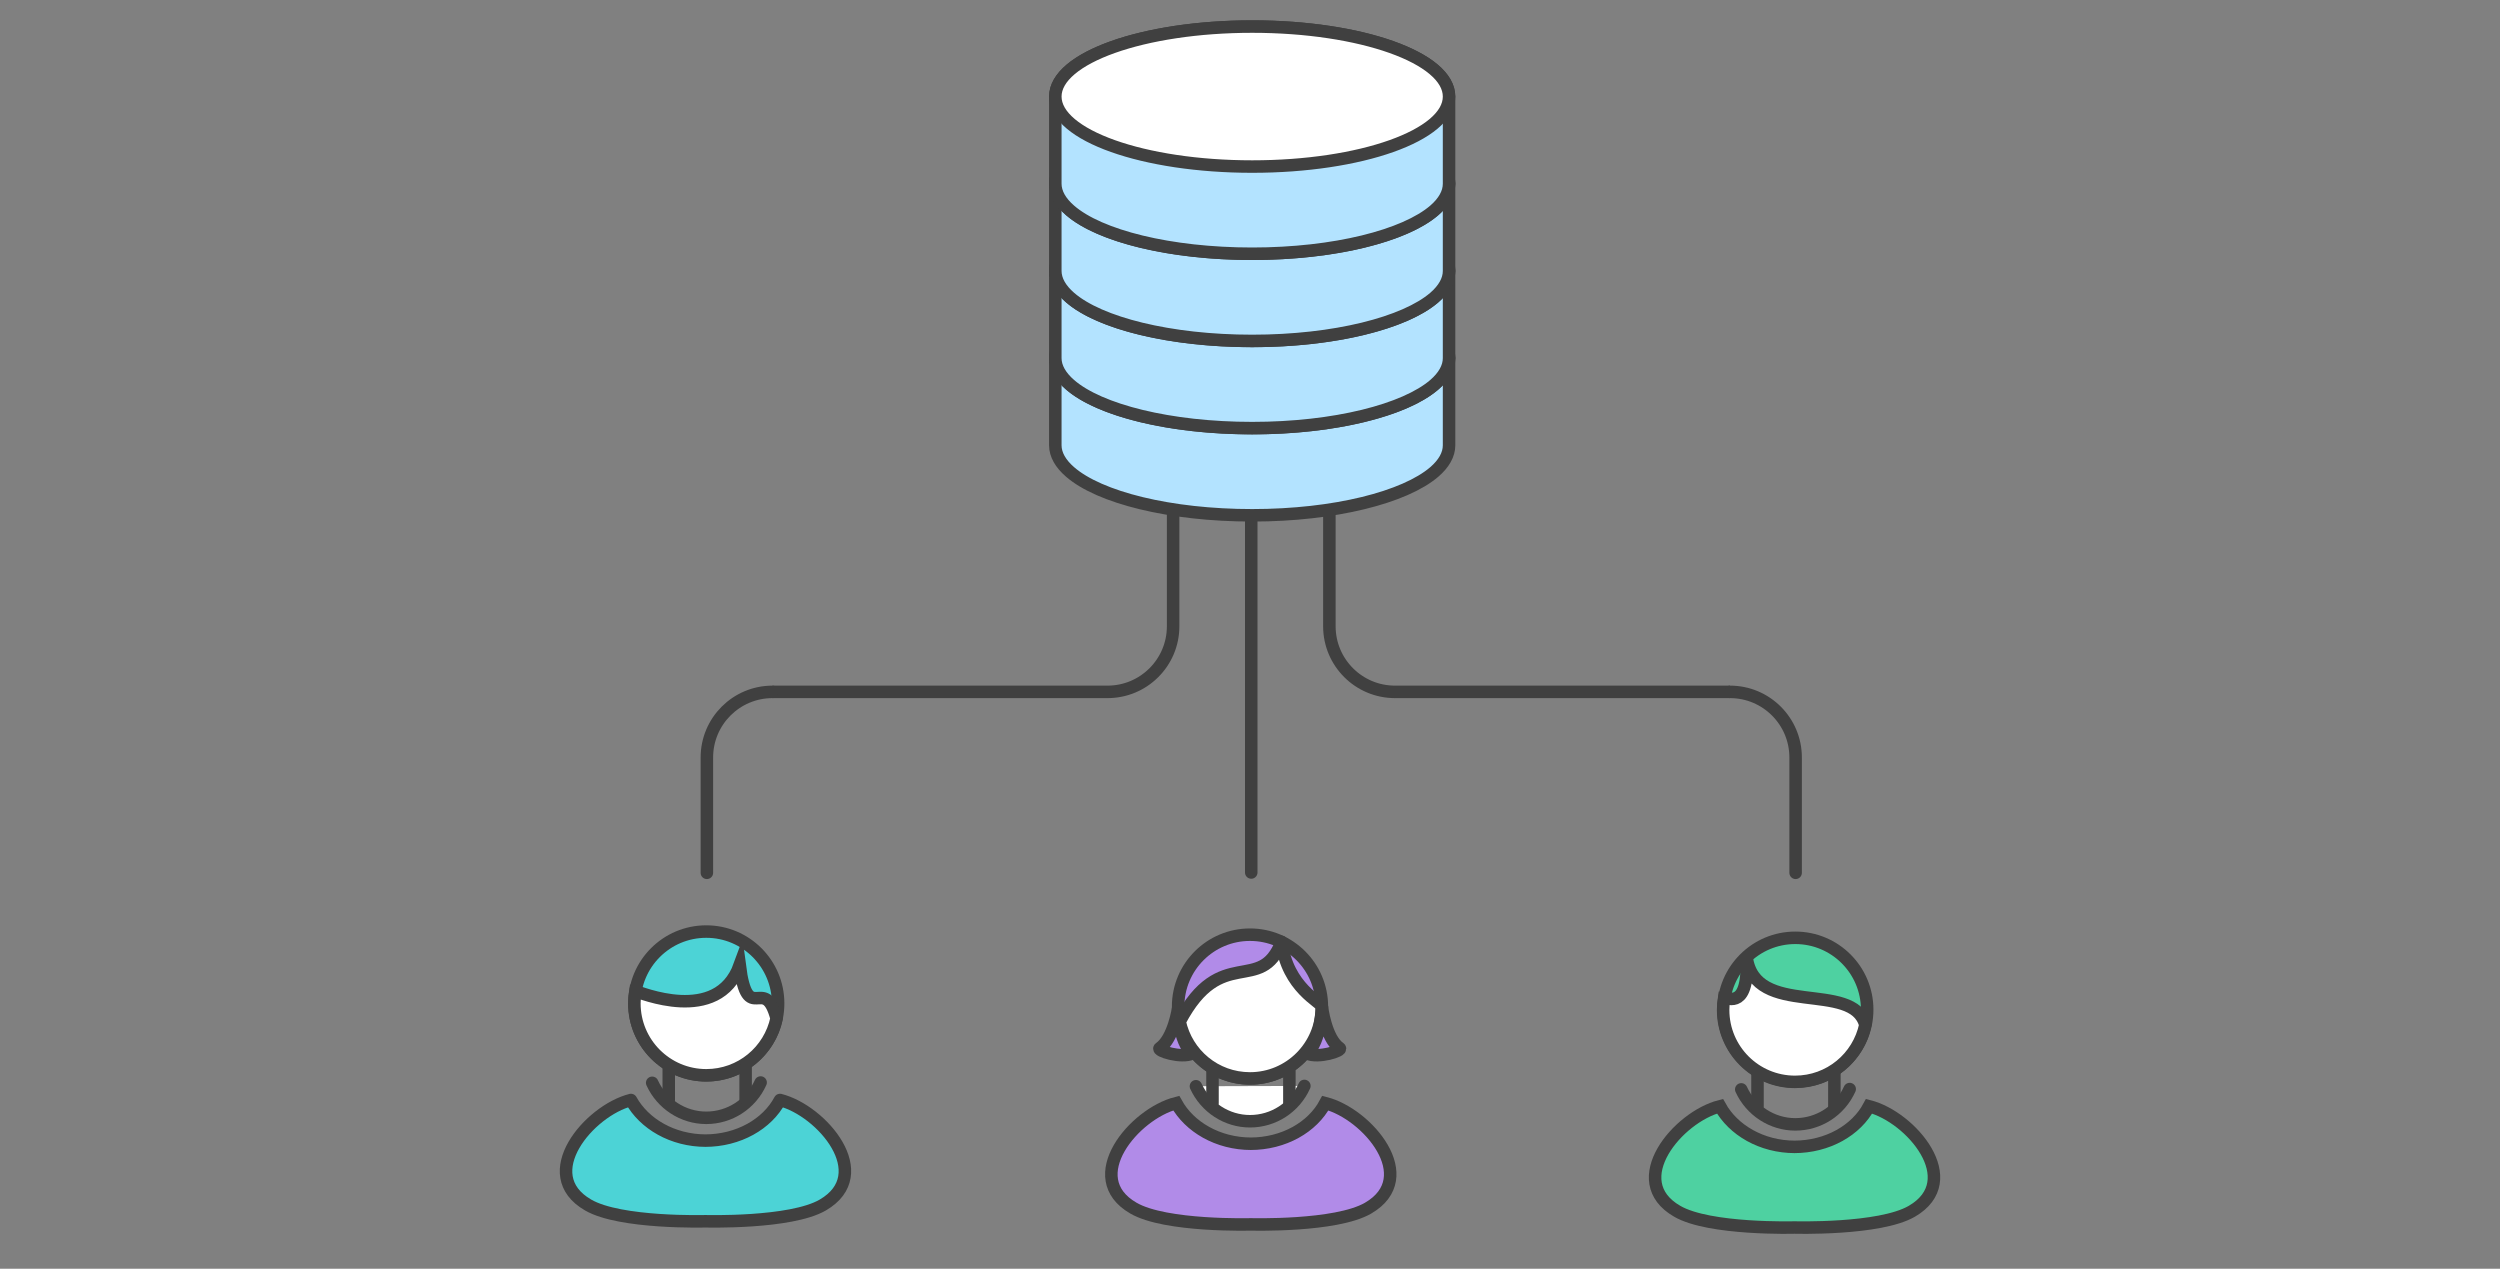 <svg xmlns="http://www.w3.org/2000/svg" viewBox="0 0 800 406"><rect x="0" y="0" width="800" height="406" fill="#808080" stroke="none"/><style>.st4{stroke-linecap:round;stroke-linejoin:round;stroke:#404040;stroke-width:4;stroke-miterlimit:10}.st4,.st5{fill:#fff}.st5,.st6,.st7{stroke:#404040;stroke-width:4;stroke-miterlimit:10}.st6{fill:#b3e3ff}.st7{fill:#b18be8}.st11{stroke-linecap:round;stroke-linejoin:round;stroke:#404040;stroke-width:4;stroke-miterlimit:10}.st11,.st14{fill:none}.st14,.st15,.st27{stroke:#404040;stroke-width:4;stroke-miterlimit:10}.st15{fill:#4ed1a1}.st27{fill:#4cd3d6;stroke-linejoin:round}</style><g id="centralized_x5F_workflow_x5F_1"><path class="st14" d="M247.2 221.4h107.2c11.6 0 21-9.4 21-21v-38.9"/><path d="M400.4 161.5v117.7" fill="#b18be8" stroke="#404040" stroke-width="4" stroke-linecap="round" stroke-linejoin="round" stroke-miterlimit="10"/><path class="st14" d="M553.6 221.4H446.4c-11.6 0-21-9.4-21-21v-38.9"/><path class="st11" d="M247.2 221.4c-11.6 0-21 9.4-21 21v36.9m327.4-57.9c11.6 0 21 9.4 21 21v36.9"/><path id="repo1_218_" class="st6" d="M337.7 114.6c0-12.4 28.2-22.4 63-22.4s63 10 63 22.4m-126 0v27.9c0 3 1.7 5.9 4.7 8.5 9.4 8.2 32 13.9 58.3 13.9 26.4 0 48.9-5.8 58.3-13.9 3-2.6 4.7-5.5 4.7-8.5v-27.9"/><path class="st5" d="M463.7 114.6c0 12.4-28.2 22.4-63 22.4s-63-10-63-22.4c0-12.4 28.2-22.4 63-22.4s63 10 63 22.4z"/><path id="repo1_217_" class="st6" d="M337.7 86.7c0-12.4 28.2-22.4 63-22.4s63 10 63 22.4m-126 0v27.9c0 3 1.7 5.9 4.7 8.5 9.4 8.2 32 13.9 58.3 13.9 26.4 0 48.9-5.8 58.3-13.9 3-2.6 4.7-5.5 4.7-8.5V86.7"/><path class="st5" d="M463.7 86.7c0 12.4-28.2 22.4-63 22.4s-63-10-63-22.4 28.2-22.4 63-22.4 63 10 63 22.4z"/><path id="repo1_216_" class="st6" d="M337.7 58.8c0-12.4 28.2-22.4 63-22.4s63 10 63 22.4m-126 0v27.9c0 3 1.7 5.9 4.7 8.5 9.4 8.2 32 13.9 58.3 13.9 26.4 0 48.9-5.8 58.3-13.9 3-2.6 4.7-5.5 4.7-8.5V58.8"/><path class="st5" d="M463.7 58.8c0 12.4-28.2 22.4-63 22.4s-63-10-63-22.4c0-12.4 28.2-22.4 63-22.4s63 10 63 22.4z"/><path id="repo1_215_" class="st6" d="M337.7 30.9c0-12.4 28.2-22.4 63-22.4s63 10 63 22.4m-126 0v27.9c0 3 1.7 5.9 4.7 8.5 9.4 8.2 32 13.9 58.3 13.9 26.4 0 48.9-5.8 58.3-13.9 3-2.6 4.7-5.5 4.7-8.5V30.9"/><path class="st5" d="M463.7 30.9c0 12.4-28.2 22.4-63 22.4s-63-10-63-22.4c0-12.4 28.2-22.4 63-22.4s63 10 63 22.4z"/><path class="st11" d="M557.2 348.6c3.1 6.8 9.9 11.2 17.3 11.2 7.5 0 14.3-4.4 17.4-11.3"/><path class="st15" d="M574.1 392.8s27.4.8 37.7-5.2c17-9.9-.3-30.2-13.7-33.6-4.1 7.7-13.3 13-24 13h.3c-10.7 0-19.8-5.4-24-13-13.4 3.4-30.7 23.8-13.7 33.6 10.3 6 37.7 5.2 37.7 5.2"/><circle class="st15" cx="574.5" cy="323.1" r="23"/><path class="st5" d="M558.9 306.2c2.6 20 34.1 7.2 38 21.8-2.2 10.4-11.4 18.2-22.5 18.2-12.7 0-23-10.3-23-23 0-1.3.1-2.6.3-3.9 1.2 0 8.1 3.8 7.2-13.1z"/><path class="st11" d="M587 343.4V354m-24.6 0v-10.3m-353.7 2.8c3.1 6.8 9.9 11.2 17.3 11.2 7.5 0 14.3-4.4 17.4-11.3"/><path class="st27" d="M225.6 390.8s27.4.8 37.7-5.2c17-9.9-.3-30.2-13.7-33.6-4.1 7.7-13.3 13-24 13h.3c-10.7 0-19.8-5.4-24-13-13.4 3.4-30.7 23.8-13.7 33.6 10.3 6 37.7 5.2 37.7 5.2"/><circle class="st27" cx="226" cy="321.1" r="23"/><path class="st5" d="M236.7 308.9c2.6 20 7.9 2.4 11.8 17-2.2 10.4-11.4 18.2-22.5 18.2-12.7 0-23-10.3-23-23 0-1.3.1-2.6.3-3.9 1.1.1 26.3 11.1 33.4-8.3z"/><path class="st11" d="M238.6 341.4v10.5m-24.6.1v-10.3"/><path class="st4" d="M382.7 347.6c3.1 6.8 9.9 11.2 17.3 11.2 7.5 0 14.3-4.4 17.4-11.3"/><path class="st7" d="M400.1 391.8s27.4.8 37.7-5.2c17-9.9-.3-30.2-13.7-33.6-4.1 7.7-13.3 13-24 13h.3c-10.7 0-19.8-5.4-24-13-13.4 3.4-30.7 23.8-13.7 33.6 10.3 6 37.7 5.2 37.7 5.2"/><circle class="st7" cx="400" cy="322.1" r="23"/><path class="st4" d="M410.1 301.4c-6.7 17.2-19.4.5-32.6 25.5 2.2 10.4 11.4 18.2 22.5 18.2 12.7 0 23-10.3 23-23 0-1.3-11.1-5.9-12.9-20.7zm2.5 40V353m-24.6 0v-11.3"/><path class="st7" d="M377 322.6s0 10.6 4.6 14.5c-3.6 1.7-11.6-.9-10.5-1.7 4.5-3.1 5.9-12.8 5.9-12.8zm46-.5s-.2 11.1-4.8 15c3.6 1.7 11.6-.9 10.5-1.7-4.5-3.1-5.7-13.3-5.7-13.3z"/></g></svg>